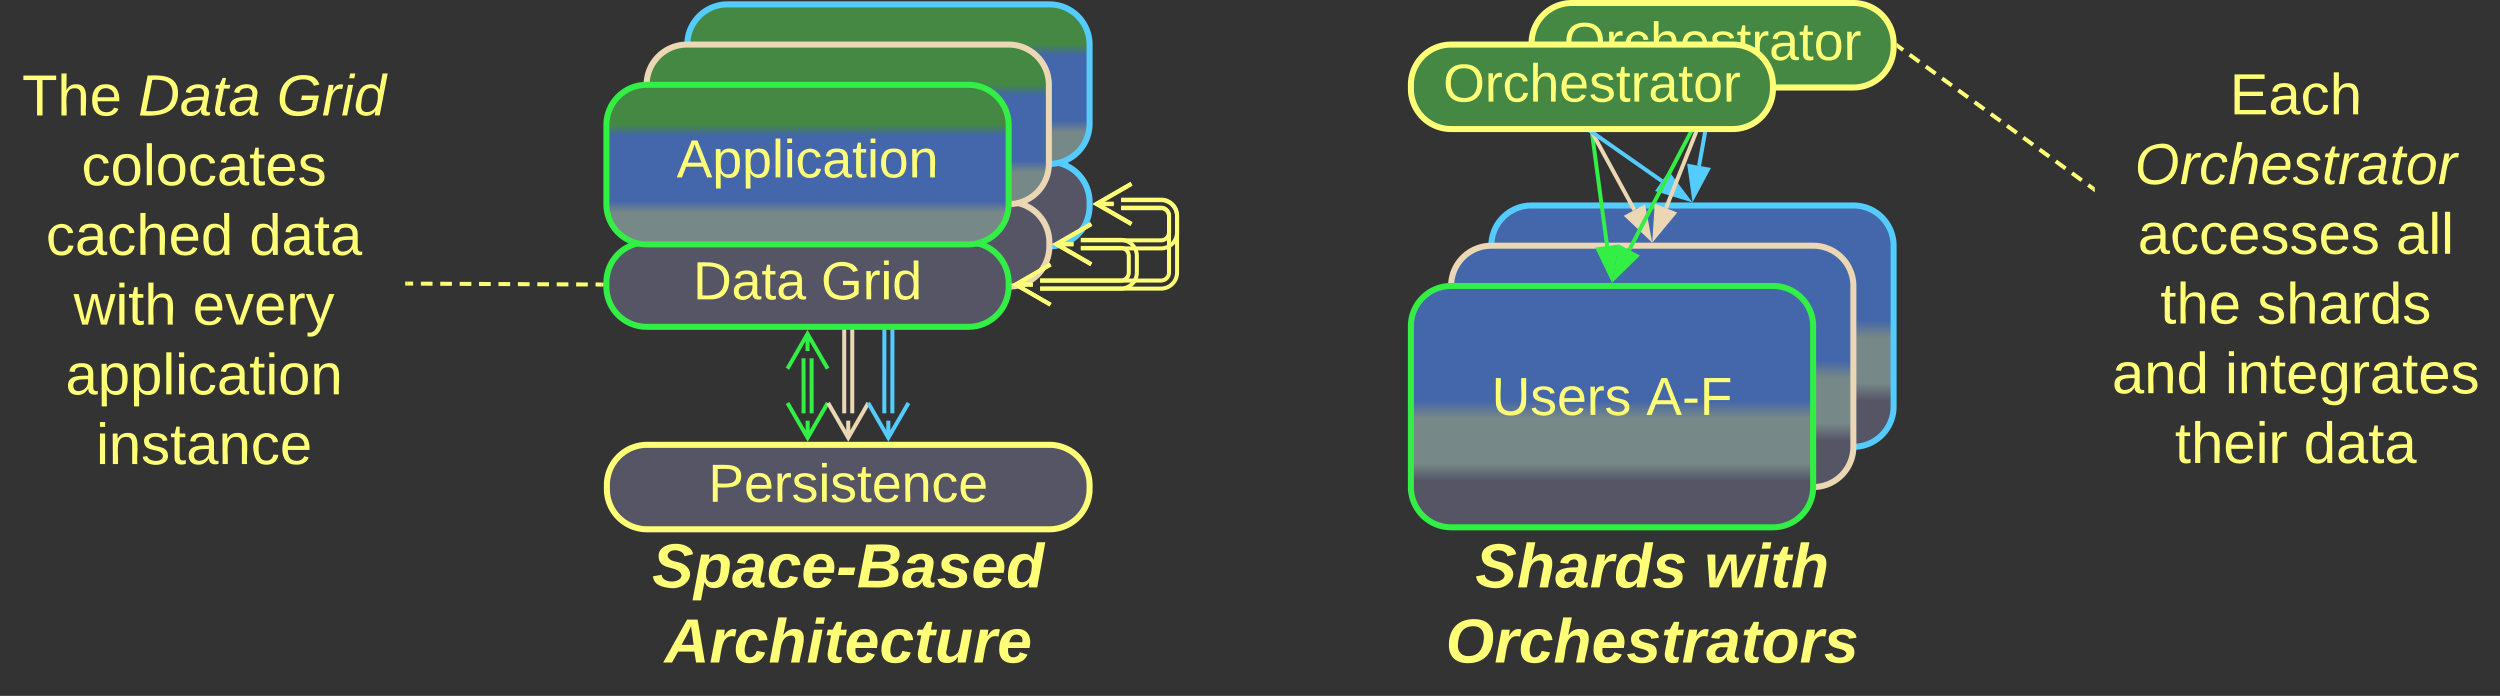 <svg xmlns="http://www.w3.org/2000/svg" xmlns:xlink="http://www.w3.org/1999/xlink" xmlns:lucid="lucid" width="1243" height="346"><rect width="100%" height="100%" fill="#333333" stroke="none"/><g transform="translate(-78.5 -537.833)" lucid:page-tab-id="0_0"><path d="M478.05 743.34l-.03-27.34M482.05 743.34l-.03-27.35M490.04 738.17l-9.98 17.33-10.02-17.3m10.02 17.3V747M470.02 721.17l9.98-17.34 10.02 17.3M480 703.84v8.5" stroke="#3e4" stroke-width="2" fill="none"/><path d="M498.24 743.34V696M502.24 743.34V696M510.24 738.18l-10 17.32-10-17.32m10 17.32V747M490.24 701.15l10-17.32 10 17.32m-10-17.32v8.5" stroke="#ebd7b3" stroke-width="2" fill="none"/><path d="M518.18 743.34l.05-67.35M522.18 743.34l.05-67.35M530.2 738.2l-10.02 17.3-10-17.33m10 17.33V747M510.23 681.15l10-17.32 10 17.33m-10-17.33v8.5" stroke="#5cf" stroke-width="2" fill="none"/><path d="M420.24 638.33a20 20 0 0 1 20-20h160a20 20 0 0 1 20 20v2a20 20 0 0 1-20 20h-160a20 20 0 0 1-20-20z" stroke="#5cf" stroke-width="3" fill="#556"/><use xlink:href="#a" transform="matrix(1,0,0,1,425.241,623.333) translate(38.079 23.333)"/><use xlink:href="#b" transform="matrix(1,0,0,1,425.241,623.333) translate(101.709 23.333)"/><path d="M400.24 658.33a20 20 0 0 1 20-20h160a20 20 0 0 1 20 20v2a20 20 0 0 1-20 20h-160a20 20 0 0 1-20-20z" stroke="#ebd7b3" stroke-width="3" fill="#556"/><use xlink:href="#a" transform="matrix(1,0,0,1,405.241,643.333) translate(38.079 23.333)"/><use xlink:href="#b" transform="matrix(1,0,0,1,405.241,643.333) translate(101.709 23.333)"/><path d="M420.24 560a20 20 0 0 1 20-20h160a20 20 0 0 1 20 20v39.33a20 20 0 0 1-20 20h-160a20 20 0 0 1-20-20z" stroke="#5cf" stroke-width="3" fill="url(#c)"/><use xlink:href="#d" transform="matrix(1,0,0,1,425.241,545) translate(29.926 41.021)"/><path d="M380 678.33a20 20 0 0 1 20-20h160a20 20 0 0 1 20 20v2a20 20 0 0 1-20 20H400a20 20 0 0 1-20-20z" stroke="#3e4" stroke-width="3" fill="#556"/><use xlink:href="#a" transform="matrix(1,0,0,1,385,663.333) translate(38.079 23.333)"/><use xlink:href="#b" transform="matrix(1,0,0,1,385,663.333) translate(101.709 23.333)"/><path d="M400 580a20 20 0 0 1 20-20h160a20 20 0 0 1 20 20v39.33a20 20 0 0 1-20 20H420a20 20 0 0 1-20-20z" stroke="#ebd7b3" stroke-width="3" fill="url(#e)"/><use xlink:href="#d" transform="matrix(1,0,0,1,405,565) translate(29.926 41.021)"/><path d="M380.24 803.67a6 6 0 0 1 6-6h228a6 6 0 0 1 6 6v72.66a6 6 0 0 1-6 6h-228a6 6 0 0 1-6-6z" stroke="#ff7" stroke-opacity="0" stroke-width="3" fill="#788" fill-opacity="0"/><use xlink:href="#f" transform="matrix(1,0,0,1,385.241,802.667) translate(17.519 27.233)"/><use xlink:href="#g" transform="matrix(1,0,0,1,385.241,802.667) translate(23.611 64.566)"/><path d="M380 600a20 20 0 0 1 20-20h160a20 20 0 0 1 20 20v39.33a20 20 0 0 1-20 20H400a20 20 0 0 1-20-20z" stroke="#3e4" stroke-width="3" fill="url(#h)"/><use xlink:href="#d" transform="matrix(1,0,0,1,385,585) translate(29.926 41.021)"/><path d="M380.24 779a20 20 0 0 1 20-20h200a20 20 0 0 1 20 20v2a20 20 0 0 1-20 20h-200a20 20 0 0 1-20-20z" stroke="#ff7" stroke-width="3" fill="#556"/><use xlink:href="#i" transform="matrix(1,0,0,1,385.241,764) translate(45.449 23.333)"/><path d="M635.9 637.33h19.84a8 8 0 0 1 8 8v8a8 8 0 0 1-8 8H615.9" stroke="#ff7" stroke-width="2" fill="none"/><path d="M635.9 641.33h19.84a4 4 0 0 1 4 4v8a4 4 0 0 1-4 4H615.9" stroke="#ff7" stroke-width="2" fill="none"/><path d="M641.06 649.33l-17.32-10 17.32-10m-17.32 10h8.5M621.06 669.33l-17.32-10 17.32-10m-17.32 10h8.5" stroke="#ff7" stroke-width="2" fill="none"/><path d="M635.9 637.1h19.84a8 8 0 0 1 8 8v28.23a8 8 0 0 1-8 8h-60.08" stroke="#ff7" stroke-width="2" fill="none"/><path d="M635.9 641.1h19.84a4 4 0 0 1 4 4v28.23a4 4 0 0 1-4 4h-60.08" stroke="#ff7" stroke-width="2" fill="none"/><path d="M641.06 649.1l-17.32-10 17.32-10m-17.32 10h8.5M600.82 689.33l-17.32-10 17.32-10m-17.32 10h8.5" stroke="#ff7" stroke-width="2" fill="none"/><path d="M615.9 657.1h19.84a8 8 0 0 1 8 8v8.23a8 8 0 0 1-8 8h-40.08" stroke="#ff7" stroke-width="2" fill="none"/><path d="M615.9 661.1h19.84a4 4 0 0 1 4 4v8.23a4 4 0 0 1-4 4h-40.08" stroke="#ff7" stroke-width="2" fill="none"/><path d="M621.06 669.1l-17.32-10 17.32-10m-17.32 10h8.5M600.82 689.33l-17.32-10 17.32-10m-17.32 10h8.5" stroke="#ff7" stroke-width="2" fill="none"/><path d="M820 660a20 20 0 0 1 20-20h160a20 20 0 0 1 20 20v80a20 20 0 0 1-20 20H840a20 20 0 0 1-20-20z" stroke="#5cf" stroke-width="3" fill="url(#j)"/><path d="M800 680a20 20 0 0 1 20-20h160a20 20 0 0 1 20 20v80a20 20 0 0 1-20 20H820a20 20 0 0 1-20-20z" stroke="#ebd7b3" stroke-width="3" fill="url(#k)"/><path d="M780 700a20 20 0 0 1 20-20h160a20 20 0 0 1 20 20v80a20 20 0 0 1-20 20H800a20 20 0 0 1-20-20z" stroke="#3e4" stroke-width="3" fill="url(#l)"/><use xlink:href="#m" transform="matrix(1,0,0,1,785,685) translate(35.148 59.146)"/><use xlink:href="#n" transform="matrix(1,0,0,1,785,685) translate(112.037 59.146)"/><path d="M840 559.33a20 20 0 0 1 20-20h140a20 20 0 0 1 20 20v2a20 20 0 0 1-20 20H860a20 20 0 0 1-20-20z" stroke="#ff7" stroke-width="3" fill="#484"/><use xlink:href="#o" transform="matrix(1,0,0,1,845,544.333) translate(11.042 23.333)"/><path d="M870.13 604.5l7.42 55.66" stroke="#3e4" stroke-width="2" fill="none"/><path d="M871.1 604.4l-1.93.25-.15-1.15h1.96z" stroke="#3e4" stroke-width=".05" fill="#3e4"/><path d="M879.57 675.3l-6.48-13.54 9.18-1.22z" stroke="#3e4" stroke-width="2" fill="#3e4"/><path d="M870.48 604.38l20.66 37.88" stroke="#ebd7b3" stroke-width="2" fill="none"/><path d="M871.35 603.93l-1.72.94-.74-1.37h2.2z" stroke="#ebd7b3" stroke-width=".05" fill="#ebd7b3"/><path d="M898.45 655.66l-10.9-10.3 8.14-4.44z" stroke="#ebd7b3" stroke-width="2" fill="#ebd7b3"/><path d="M870.82 604.07l34.02 23.82" stroke="#5cf" stroke-width="2" fill="none"/><path d="M870.28 604.9l-1.98-1.4h2.95z" stroke="#5cf" stroke-width=".05" fill="#5cf"/><path d="M917.35 636.64L903 632.26l5.32-7.6z" stroke="#5cf" stroke-width="2" fill="#5cf"/><path d="M929.54 583.72l-40.97 78.38" stroke="#3e4" stroke-width="2" fill="none"/><path d="M930.4 584.2l-1.74-.9.24-.47h2.2z" stroke="#3e4" stroke-width=".05" fill="#3e4"/><path d="M881.5 675.63l2.5-14.8 8.22 4.3z" stroke="#3e4" stroke-width="2" fill="#3e4"/><path d="M929.63 583.76l-22.8 57.54" stroke="#ebd7b3" stroke-width="2" fill="none"/><path d="M930.53 584.15l-1.8-.72.22-.6h2.1z" stroke="#ebd7b3" stroke-width=".05" fill="#ebd7b3"/><path d="M901.2 655.5l.94-14.98 8.62 3.42z" stroke="#ebd7b3" stroke-width="2" fill="#ebd7b3"/><path d="M929.82 583.82l-6.55 36.47" stroke="#5cf" stroke-width="2" fill="none"/><path d="M930.78 584l-1.92-.33.15-.84h2z" stroke="#5cf" stroke-width=".05" fill="#5cf"/><path d="M920.57 635.32l-2.04-14.87 9.13 1.64z" stroke="#5cf" stroke-width="2" fill="#5cf"/><path d="M780 580a20 20 0 0 1 20-20h140a20 20 0 0 1 20 20v2a20 20 0 0 1-20 20H800a20 20 0 0 1-20-20z" stroke="#ff7" stroke-width="3" fill="#484"/><use xlink:href="#o" transform="matrix(1,0,0,1,785,565) translate(11.042 23.333)"/><path d="M780 803.67a6 6 0 0 1 6-6h228a6 6 0 0 1 6 6v72.66a6 6 0 0 1-6 6H786a6 6 0 0 1-6-6z" stroke="#ff7" stroke-opacity="0" stroke-width="3" fill="#788" fill-opacity="0"/><use xlink:href="#p" transform="matrix(1,0,0,1,785,802.667) translate(27.025 27.233)"/><use xlink:href="#q" transform="matrix(1,0,0,1,785,802.667) translate(140.926 27.233)"/><use xlink:href="#r" transform="matrix(1,0,0,1,785,802.667) translate(12.333 64.566)"/><path d="M1120 566a6 6 0 0 1 6-6h188a6 6 0 0 1 6 6v208a6 6 0 0 1-6 6h-188a6 6 0 0 1-6-6z" stroke="#ff7" stroke-opacity="0" stroke-width="3" fill="#788" fill-opacity="0"/><use xlink:href="#s" transform="matrix(1,0,0,1,1125,565) translate(62.099 29.674)"/><use xlink:href="#t" transform="matrix(1,0,0,1,1125,565) translate(14.873 64.34)"/><use xlink:href="#u" transform="matrix(1,0,0,1,1125,565) translate(16.438 99.007)"/><use xlink:href="#v" transform="matrix(1,0,0,1,1125,565) translate(144.833 99.007)"/><use xlink:href="#w" transform="matrix(1,0,0,1,1125,565) translate(27.633 133.674)"/><use xlink:href="#x" transform="matrix(1,0,0,1,1125,565) translate(75.781 133.674)"/><use xlink:href="#y" transform="matrix(1,0,0,1,1125,565) translate(3.599 168.34)"/><use xlink:href="#z" transform="matrix(1,0,0,1,1125,565) translate(59.772 168.34)"/><use xlink:href="#A" transform="matrix(1,0,0,1,1125,565) translate(34.895 203.007)"/><use xlink:href="#B" transform="matrix(1,0,0,1,1125,565) translate(98.932 203.007)"/><path d="M1022.3 560.92l2.43 1.77m3.23 2.34l4.84 3.54m3.23 2.35l4.85 3.54m3.23 2.35l4.85 3.54m3.23 2.35l4.85 3.55m3.22 2.35l4.85 3.54m3.23 2.35l4.84 3.52m3.23 2.36l4.85 3.53m3.22 2.37l4.85 3.53m3.23 2.36l4.84 3.53m3.22 2.35l4.85 3.53m3.23 2.36l4.84 3.53m3.23 2.36l2.42 1.76" stroke="#ff7" stroke-width="2" fill="none"/><path d="M1022.9 560.15l-1.15 1.58-.26-.2v-2.42zM1120 630.98v2.4l-1.4-1 1.15-1.6z" stroke="#ff7" stroke-width=".05" fill="#ff7"/><path d="M80 566a6 6 0 0 1 6-6h188a6 6 0 0 1 6 6v225.67a6 6 0 0 1-6 6H86a6 6 0 0 1-6-6z" stroke="#ff7" stroke-opacity="0" stroke-width="3" fill="#788" fill-opacity="0"/><g><use xlink:href="#C" transform="matrix(1,0,0,1,85,565) translate(4.481 30.236)"/><use xlink:href="#D" transform="matrix(1,0,0,1,85,565) translate(62.179 30.236)"/><use xlink:href="#E" transform="matrix(1,0,0,1,85,565) translate(131.111 30.236)"/><use xlink:href="#F" transform="matrix(1,0,0,1,85,565) translate(34.052 64.903)"/><use xlink:href="#G" transform="matrix(1,0,0,1,85,565) translate(16.358 99.569)"/><use xlink:href="#H" transform="matrix(1,0,0,1,85,565) translate(117.469 99.569)"/><use xlink:href="#I" transform="matrix(1,0,0,1,85,565) translate(30.12 134.236)"/><use xlink:href="#J" transform="matrix(1,0,0,1,85,565) translate(89.343 134.236)"/><use xlink:href="#K" transform="matrix(1,0,0,1,85,565) translate(26.108 168.903)"/><use xlink:href="#L" transform="matrix(1,0,0,1,85,565) translate(41.275 203.569)"/></g><path d="M281 678.84h2.9m3.86.03l5.8.03m3.84.02l5.8.03m3.86.02l5.8.03m3.84.02l5.8.03m3.86.02l5.78.03m3.87.02l5.8.03m3.85.02l5.8.03m3.86.02l5.8.02m3.85.02l5.8.03m3.86 0l2.9.03" stroke="#ff7" stroke-width="2" fill="none"/><path d="M281.03 677.86v1.95H280v-1.94zM378.5 678.36v1.95h-1.03v-1.95z" stroke="#ff7" stroke-width=".05" fill="#ff7"/><defs><path d="M30-248c118-7 216 8 213 122C240-48 200 0 122 0H30v-248zM63-27c89 8 146-16 146-99s-60-101-146-95v194" id="M" fill="#ff7"/><path d="M141-36C126-15 110 5 73 4 37 3 15-17 15-53c-1-64 63-63 125-63 3-35-9-54-41-54-24 1-41 7-42 31l-33-3c5-37 33-52 76-52 45 0 72 20 72 64v82c-1 20 7 32 28 27v20c-31 9-61-2-59-35zM48-53c0 20 12 33 32 33 41-3 63-29 60-74-43 2-92-5-92 41" id="N" fill="#ff7"/><path d="M59-47c-2 24 18 29 38 22v24C64 9 27 4 27-40v-127H5v-23h24l9-43h21v43h35v23H59v120" id="O" fill="#ff7"/><g id="a"><use transform="matrix(0.074,0,0,0.074,0,0)" xlink:href="#M"/><use transform="matrix(0.074,0,0,0.074,19.185,0)" xlink:href="#N"/><use transform="matrix(0.074,0,0,0.074,34,0)" xlink:href="#O"/><use transform="matrix(0.074,0,0,0.074,41.407,0)" xlink:href="#N"/></g><path d="M143 4C61 4 22-44 18-125c-5-107 100-154 193-111 17 8 29 25 37 43l-32 9c-13-25-37-40-76-40-61 0-88 39-88 99 0 61 29 100 91 101 35 0 62-11 79-27v-45h-74v-28h105v86C228-13 192 4 143 4" id="P" fill="#ff7"/><path d="M114-163C36-179 61-72 57 0H25l-1-190h30c1 12-1 29 2 39 6-27 23-49 58-41v29" id="Q" fill="#ff7"/><path d="M24-231v-30h32v30H24zM24 0v-190h32V0H24" id="R" fill="#ff7"/><path d="M85-194c31 0 48 13 60 33l-1-100h32l1 261h-30c-2-10 0-23-3-31C134-8 116 4 85 4 32 4 16-35 15-94c0-66 23-100 70-100zm9 24c-40 0-46 34-46 75 0 40 6 74 45 74 42 0 51-32 51-76 0-42-9-74-50-73" id="S" fill="#ff7"/><g id="b"><use transform="matrix(0.074,0,0,0.074,0,0)" xlink:href="#P"/><use transform="matrix(0.074,0,0,0.074,20.741,0)" xlink:href="#Q"/><use transform="matrix(0.074,0,0,0.074,29.556,0)" xlink:href="#R"/><use transform="matrix(0.074,0,0,0.074,35.407,0)" xlink:href="#S"/></g><linearGradient gradientUnits="userSpaceOnUse" id="c" x1="420.24" y1="619.33" x2="420.24" y2="540"><stop offset="19.93%" stop-color="#788"/><stop offset="27.17%" stop-color="#46a"/><stop offset="68.12%" stop-color="#46a"/><stop offset="75%" stop-color="#484"/></linearGradient><path d="M205 0l-28-72H64L36 0H1l101-248h38L239 0h-34zm-38-99l-47-123c-12 45-31 82-46 123h93" id="T" fill="#ff7"/><path d="M115-194c55 1 70 41 70 98S169 2 115 4C84 4 66-9 55-30l1 105H24l-1-265h31l2 30c10-21 28-34 59-34zm-8 174c40 0 45-34 45-75s-6-73-45-74c-42 0-51 32-51 76 0 43 10 73 51 73" id="U" fill="#ff7"/><path d="M24 0v-261h32V0H24" id="V" fill="#ff7"/><path d="M96-169c-40 0-48 33-48 73s9 75 48 75c24 0 41-14 43-38l32 2c-6 37-31 61-74 61-59 0-76-41-82-99-10-93 101-131 147-64 4 7 5 14 7 22l-32 3c-4-21-16-35-41-35" id="W" fill="#ff7"/><path d="M100-194c62-1 85 37 85 99 1 63-27 99-86 99S16-35 15-95c0-66 28-99 85-99zM99-20c44 1 53-31 53-75 0-43-8-75-51-75s-53 32-53 75 10 74 51 75" id="X" fill="#ff7"/><path d="M117-194c89-4 53 116 60 194h-32v-121c0-31-8-49-39-48C34-167 62-67 57 0H25l-1-190h30c1 10-1 24 2 32 11-22 29-35 61-36" id="Y" fill="#ff7"/><g id="d"><use transform="matrix(0.074,0,0,0.074,0,0)" xlink:href="#T"/><use transform="matrix(0.074,0,0,0.074,17.778,0)" xlink:href="#U"/><use transform="matrix(0.074,0,0,0.074,32.593,0)" xlink:href="#U"/><use transform="matrix(0.074,0,0,0.074,47.407,0)" xlink:href="#V"/><use transform="matrix(0.074,0,0,0.074,53.259,0)" xlink:href="#R"/><use transform="matrix(0.074,0,0,0.074,59.111,0)" xlink:href="#W"/><use transform="matrix(0.074,0,0,0.074,72.444,0)" xlink:href="#N"/><use transform="matrix(0.074,0,0,0.074,87.259,0)" xlink:href="#O"/><use transform="matrix(0.074,0,0,0.074,94.667,0)" xlink:href="#R"/><use transform="matrix(0.074,0,0,0.074,100.519,0)" xlink:href="#X"/><use transform="matrix(0.074,0,0,0.074,115.333,0)" xlink:href="#Y"/></g><linearGradient gradientUnits="userSpaceOnUse" id="e" x1="400" y1="639.33" x2="400" y2="560"><stop offset="19.93%" stop-color="#788"/><stop offset="27.17%" stop-color="#46a"/><stop offset="68.12%" stop-color="#46a"/><stop offset="75%" stop-color="#484"/></linearGradient><path d="M178-136c88 48 22 151-73 140C49-3 12-15 4-64l51-9c1 50 111 53 115 3-16-63-132-20-133-112 0-93 190-91 199-10l-50 12c-4-41-93-50-97-4 7 38 59 32 89 48" id="Z" fill="#ff7"/><path d="M156-122c2-23-7-37-28-37-47 0-58 44-58 89 0 24 12 40 36 40 43 0 47-49 50-92zM-8 75l50-265h48c0 10-3 24-3 30 22-50 127-45 121 29-6 73-21 135-92 135-29 0-46-14-55-35L41 75H-8" id="aa" fill="#ff7"/><path d="M166-52c-4 17 5 29 24 23l-3 27c-30 11-74 1-67-34C105-15 91 4 56 4 23 4 3-15 2-49c0-64 63-67 128-67 10-22 3-53-29-45-13 3-22 10-25 24l-46-5c5-64 156-77 153 0-1 33-11 60-17 90zM97-88c-44-9-64 57-19 57 31 0 42-28 47-57H97" id="ab" fill="#ff7"/><path d="M67-101c-8 29-7 73 27 71 23-2 32-16 39-37l48 9C170-19 141 4 91 4 36 4 7-28 12-86c6-75 61-124 140-103 26 7 40 29 43 59l-50 4c-1-20-9-34-29-34-35 0-41 29-49 59" id="ac" fill="#ff7"/><path d="M114-194c63-2 87 48 72 110H63c-3 28 1 55 31 54 21-1 32-13 37-29l44 13C160-14 137 4 91 4 41 4 11-22 11-73c0-71 33-119 103-121zm30 77c14-47-50-61-67-22-3 6-6 13-8 22h75" id="ad" fill="#ff7"/><path d="M10-72l8-43h92l-9 43H10" id="ae" fill="#ff7"/><path d="M240-76C239 26 104-5 6 0l48-248c79 4 193-21 193 58 0 38-25 53-57 60 29 5 49 21 50 54zm-45-106c0-40-58-24-96-27l-12 61c45-3 108 12 108-34zm-7 105c0-44-65-31-109-33L66-38c51-3 122 14 122-39" id="af" fill="#ff7"/><path d="M144-137c-1-29-70-35-71-2 16 41 103 10 103 80C176 9 79 16 32-9 18-17 9-31 4-48l44-6c3 32 80 36 82 1-15-42-103-11-103-82 0-77 157-79 161-8" id="ag" fill="#ff7"/><path d="M132-28C118-9 101 4 69 4 30 4 10-23 10-62c0-70 24-129 92-132 31-1 47 14 56 35l19-102h49L179 0h-49zM62-69c0 22 7 39 29 39 45-2 54-45 57-90 2-27-10-40-33-40-44 0-53 48-53 91" id="ah" fill="#ff7"/><g id="f"><use transform="matrix(0.086,0,0,0.086,0,0)" xlink:href="#Z"/><use transform="matrix(0.086,0,0,0.086,20.741,0)" xlink:href="#aa"/><use transform="matrix(0.086,0,0,0.086,39.667,0)" xlink:href="#ab"/><use transform="matrix(0.086,0,0,0.086,56.951,0)" xlink:href="#ac"/><use transform="matrix(0.086,0,0,0.086,74.235,0)" xlink:href="#ad"/><use transform="matrix(0.086,0,0,0.086,91.519,0)" xlink:href="#ae"/><use transform="matrix(0.086,0,0,0.086,101.802,0)" xlink:href="#af"/><use transform="matrix(0.086,0,0,0.086,124.185,0)" xlink:href="#ab"/><use transform="matrix(0.086,0,0,0.086,141.469,0)" xlink:href="#ag"/><use transform="matrix(0.086,0,0,0.086,158.753,0)" xlink:href="#ad"/><use transform="matrix(0.086,0,0,0.086,176.037,0)" xlink:href="#ah"/></g><path d="M183 0l-10-63H79L44 0H-7l138-248h61L234 0h-51zm-14-102l-15-108c-16 38-36 73-55 108h70" id="ai" fill="#ff7"/><path d="M84-151c13-25 34-51 72-40l-8 41C67-170 71-64 56 0H6l36-190h47" id="aj" fill="#ff7"/><path d="M150-105c8-23 8-54-22-51-68 7-54 98-72 156H6l50-261h50L85-158c15-20 33-36 66-36 95 0 34 128 28 194h-49" id="ak" fill="#ff7"/><path d="M50-224l7-37h49l-7 37H50zM6 0l37-190h49L55 0H6" id="al" fill="#ff7"/><path d="M72-63c-8 23 5 39 32 30L98-1C54 14 12-6 23-64l18-93H15l7-33h28l24-45h31l-8 45h35l-6 33H90" id="am" fill="#ff7"/><path d="M69 3c-96 0-34-126-28-193h49L65-57c6 42 62 18 71-6 14-38 17-86 28-127h50L178 0h-47c0-11 4-26 3-33-14 20-30 37-65 36" id="an" fill="#ff7"/><g id="g"><use transform="matrix(0.086,0,0,0.086,0,0)" xlink:href="#ai"/><use transform="matrix(0.086,0,0,0.086,22.383,0)" xlink:href="#aj"/><use transform="matrix(0.086,0,0,0.086,34.481,0)" xlink:href="#ac"/><use transform="matrix(0.086,0,0,0.086,51.765,0)" xlink:href="#ak"/><use transform="matrix(0.086,0,0,0.086,70.691,0)" xlink:href="#al"/><use transform="matrix(0.086,0,0,0.086,79.333,0)" xlink:href="#am"/><use transform="matrix(0.086,0,0,0.086,89.617,0)" xlink:href="#ad"/><use transform="matrix(0.086,0,0,0.086,106.901,0)" xlink:href="#ac"/><use transform="matrix(0.086,0,0,0.086,124.185,0)" xlink:href="#am"/><use transform="matrix(0.086,0,0,0.086,134.469,0)" xlink:href="#an"/><use transform="matrix(0.086,0,0,0.086,153.395,0)" xlink:href="#aj"/><use transform="matrix(0.086,0,0,0.086,165.494,0)" xlink:href="#ad"/></g><linearGradient gradientUnits="userSpaceOnUse" id="h" x1="380" y1="659.33" x2="380" y2="580"><stop offset="19.93%" stop-color="#788"/><stop offset="27.17%" stop-color="#46a"/><stop offset="68.12%" stop-color="#46a"/><stop offset="75%" stop-color="#484"/></linearGradient><path d="M30-248c87 1 191-15 191 75 0 78-77 80-158 76V0H30v-248zm33 125c57 0 124 11 124-50 0-59-68-47-124-48v98" id="ao" fill="#ff7"/><path d="M100-194c63 0 86 42 84 106H49c0 40 14 67 53 68 26 1 43-12 49-29l28 8c-11 28-37 45-77 45C44 4 14-33 15-96c1-61 26-98 85-98zm52 81c6-60-76-77-97-28-3 7-6 17-6 28h103" id="ap" fill="#ff7"/><path d="M135-143c-3-34-86-38-87 0 15 53 115 12 119 90S17 21 10-45l28-5c4 36 97 45 98 0-10-56-113-15-118-90-4-57 82-63 122-42 12 7 21 19 24 35" id="aq" fill="#ff7"/><g id="i"><use transform="matrix(0.074,0,0,0.074,0,0)" xlink:href="#ao"/><use transform="matrix(0.074,0,0,0.074,17.778,0)" xlink:href="#ap"/><use transform="matrix(0.074,0,0,0.074,32.593,0)" xlink:href="#Q"/><use transform="matrix(0.074,0,0,0.074,41.407,0)" xlink:href="#aq"/><use transform="matrix(0.074,0,0,0.074,54.741,0)" xlink:href="#R"/><use transform="matrix(0.074,0,0,0.074,60.593,0)" xlink:href="#aq"/><use transform="matrix(0.074,0,0,0.074,73.926,0)" xlink:href="#O"/><use transform="matrix(0.074,0,0,0.074,81.333,0)" xlink:href="#ap"/><use transform="matrix(0.074,0,0,0.074,96.148,0)" xlink:href="#Y"/><use transform="matrix(0.074,0,0,0.074,110.963,0)" xlink:href="#W"/><use transform="matrix(0.074,0,0,0.074,124.296,0)" xlink:href="#ap"/></g><linearGradient gradientUnits="userSpaceOnUse" id="j" x1="820" y1="760" x2="820" y2="640"><stop offset="19.2%" stop-color="#556"/><stop offset="26.45%" stop-color="#788"/><stop offset="45.29%" stop-color="#788"/><stop offset="52.54%" stop-color="#46a"/></linearGradient><linearGradient gradientUnits="userSpaceOnUse" id="k" x1="800" y1="780" x2="800" y2="660"><stop offset="19.2%" stop-color="#556"/><stop offset="26.45%" stop-color="#788"/><stop offset="45.29%" stop-color="#788"/><stop offset="52.54%" stop-color="#46a"/></linearGradient><linearGradient gradientUnits="userSpaceOnUse" id="l" x1="780" y1="800" x2="780" y2="680"><stop offset="19.2%" stop-color="#556"/><stop offset="26.45%" stop-color="#788"/><stop offset="45.29%" stop-color="#788"/><stop offset="52.54%" stop-color="#46a"/></linearGradient><path d="M232-93c-1 65-40 97-104 97C67 4 28-28 28-90v-158h33c8 89-33 224 67 224 102 0 64-133 71-224h33v155" id="ar" fill="#ff7"/><g id="m"><use transform="matrix(0.074,0,0,0.074,0,0)" xlink:href="#ar"/><use transform="matrix(0.074,0,0,0.074,19.185,0)" xlink:href="#aq"/><use transform="matrix(0.074,0,0,0.074,32.519,0)" xlink:href="#ap"/><use transform="matrix(0.074,0,0,0.074,47.333,0)" xlink:href="#Q"/><use transform="matrix(0.074,0,0,0.074,56.148,0)" xlink:href="#aq"/></g><path d="M16-82v-28h88v28H16" id="as" fill="#ff7"/><path d="M63-220v92h138v28H63V0H30v-248h175v28H63" id="at" fill="#ff7"/><g id="n"><use transform="matrix(0.074,0,0,0.074,0,0)" xlink:href="#T"/><use transform="matrix(0.074,0,0,0.074,17.778,0)" xlink:href="#as"/><use transform="matrix(0.074,0,0,0.074,26.593,0)" xlink:href="#at"/></g><path d="M140-251c81 0 123 46 123 126C263-46 219 4 140 4 59 4 17-45 17-125s42-126 123-126zm0 227c63 0 89-41 89-101s-29-99-89-99c-61 0-89 39-89 99S79-25 140-24" id="au" fill="#ff7"/><path d="M106-169C34-169 62-67 57 0H25v-261h32l-1 103c12-21 28-36 61-36 89 0 53 116 60 194h-32v-121c2-32-8-49-39-48" id="av" fill="#ff7"/><g id="o"><use transform="matrix(0.074,0,0,0.074,0,0)" xlink:href="#au"/><use transform="matrix(0.074,0,0,0.074,20.741,0)" xlink:href="#Q"/><use transform="matrix(0.074,0,0,0.074,29.556,0)" xlink:href="#W"/><use transform="matrix(0.074,0,0,0.074,42.889,0)" xlink:href="#av"/><use transform="matrix(0.074,0,0,0.074,57.704,0)" xlink:href="#ap"/><use transform="matrix(0.074,0,0,0.074,72.519,0)" xlink:href="#aq"/><use transform="matrix(0.074,0,0,0.074,85.852,0)" xlink:href="#O"/><use transform="matrix(0.074,0,0,0.074,93.259,0)" xlink:href="#Q"/><use transform="matrix(0.074,0,0,0.074,102.074,0)" xlink:href="#N"/><use transform="matrix(0.074,0,0,0.074,116.889,0)" xlink:href="#O"/><use transform="matrix(0.074,0,0,0.074,124.296,0)" xlink:href="#X"/><use transform="matrix(0.074,0,0,0.074,139.111,0)" xlink:href="#Q"/></g><g id="p"><use transform="matrix(0.086,0,0,0.086,0,0)" xlink:href="#Z"/><use transform="matrix(0.086,0,0,0.086,20.741,0)" xlink:href="#ak"/><use transform="matrix(0.086,0,0,0.086,39.667,0)" xlink:href="#ab"/><use transform="matrix(0.086,0,0,0.086,56.951,0)" xlink:href="#aj"/><use transform="matrix(0.086,0,0,0.086,69.049,0)" xlink:href="#ah"/><use transform="matrix(0.086,0,0,0.086,87.975,0)" xlink:href="#ag"/></g><path d="M212 0h-52l-8-156L82 0H30L17-190h46l2 145 66-145h53l8 145 60-145h47" id="aw" fill="#ff7"/><g id="q"><use transform="matrix(0.086,0,0,0.086,0,0)" xlink:href="#aw"/><use transform="matrix(0.086,0,0,0.086,24.198,0)" xlink:href="#al"/><use transform="matrix(0.086,0,0,0.086,32.84,0)" xlink:href="#am"/><use transform="matrix(0.086,0,0,0.086,43.123,0)" xlink:href="#ak"/></g><path d="M18-101c0-91 52-150 145-150 68 0 111 34 111 101C274-54 221 4 128 4 59 4 18-33 18-101zm202-32c4-46-15-77-59-77-65 0-88 46-91 108-2 41 22 65 60 65 60 0 84-40 90-96" id="ax" fill="#ff7"/><path d="M124-194c51 0 84 22 84 74C207-44 167 4 94 4 43 4 11-23 11-74c0-74 41-120 113-120zM99-30c46 0 58-42 58-86 0-27-11-44-37-44-44 0-55 40-57 84-1 27 10 45 36 46" id="ay" fill="#ff7"/><g id="r"><use transform="matrix(0.086,0,0,0.086,0,0)" xlink:href="#ax"/><use transform="matrix(0.086,0,0,0.086,24.198,0)" xlink:href="#aj"/><use transform="matrix(0.086,0,0,0.086,36.296,0)" xlink:href="#ac"/><use transform="matrix(0.086,0,0,0.086,53.58,0)" xlink:href="#ak"/><use transform="matrix(0.086,0,0,0.086,72.506,0)" xlink:href="#ad"/><use transform="matrix(0.086,0,0,0.086,89.79,0)" xlink:href="#ag"/><use transform="matrix(0.086,0,0,0.086,107.074,0)" xlink:href="#am"/><use transform="matrix(0.086,0,0,0.086,117.358,0)" xlink:href="#aj"/><use transform="matrix(0.086,0,0,0.086,129.457,0)" xlink:href="#ab"/><use transform="matrix(0.086,0,0,0.086,146.741,0)" xlink:href="#am"/><use transform="matrix(0.086,0,0,0.086,157.025,0)" xlink:href="#ay"/><use transform="matrix(0.086,0,0,0.086,175.951,0)" xlink:href="#aj"/><use transform="matrix(0.086,0,0,0.086,188.049,0)" xlink:href="#ag"/></g><path d="M30 0v-248h187v28H63v79h144v27H63v87h162V0H30" id="az" fill="#ff7"/><g id="s"><use transform="matrix(0.08,0,0,0.08,0,0)" xlink:href="#az"/><use transform="matrix(0.08,0,0,0.08,19.259,0)" xlink:href="#N"/><use transform="matrix(0.08,0,0,0.08,35.309,0)" xlink:href="#W"/><use transform="matrix(0.08,0,0,0.08,49.753,0)" xlink:href="#av"/></g><path d="M20-101c0-91 52-143 145-150 126-9 127 168 53 223-23 17-55 32-93 32C57 4 20-33 20-101zm216-33c5-57-18-91-73-90-77 1-110 51-110 125 0 49 23 75 73 75 72-1 104-45 110-110" id="aA" fill="#ff7"/><path d="M66-151c12-25 30-51 66-40l-6 26C45-176 58-65 38 0H6l36-190h30" id="aB" fill="#ff7"/><path d="M44-68c0 29 11 47 38 47 30 0 42-19 51-41l28 9C148-21 126 4 82 4 31 4 10-29 12-85c3-77 74-140 146-93 12 8 15 23 18 40l-31 5c-1-22-13-36-36-36-52 0-65 49-65 101" id="aC" fill="#ff7"/><path d="M67-158c15-20 31-36 64-36 94 0 33 127 27 194h-32l25-140c3-38-53-32-70-12C52-117 51-51 37 0H6l51-261h31" id="aD" fill="#ff7"/><path d="M111-194c62-3 86 47 72 106H45c-7 38 6 69 45 68 27-1 43-14 53-32l24 11C152-15 129 4 87 4 38 3 12-23 12-71c0-70 32-119 99-123zm44 81c14-66-71-72-95-28-4 8-8 17-11 28h106" id="aE" fill="#ff7"/><path d="M55-144c13 50 104 24 104 88C159 21 15 23 1-39l26-10c6 40 102 42 102-4-13-50-104-23-104-87 0-71 143-71 148-8l-29 4c-5-35-85-37-89 0" id="aF" fill="#ff7"/><path d="M51-54c-9 22 5 41 31 30L79-1C43 14 10-4 19-52l22-115H19l5-23h22l19-43h21l-9 43h35l-4 23H73" id="aG" fill="#ff7"/><path d="M165-48c-4 18 1 34 23 27l-3 20c-29 8-62 0-52-35h-2C116-14 99 4 63 4 30 4 8-16 8-49c0-68 71-67 138-67 10-26 0-56-31-54-26 1-42 9-47 31l-32-5c8-67 160-71 144 15-5 28-9 54-15 81zM42-50c3 52 80 24 89-6 7-12 7-24 11-38-47 1-103-4-100 44" id="aH" fill="#ff7"/><path d="M30-147c31-64 166-65 159 27C183-49 158 1 86 4 9 8 1-88 30-147zM88-20c53 0 68-48 68-100 0-31-11-51-44-50-52 1-68 46-68 97 0 32 13 53 44 53" id="aI" fill="#ff7"/><g id="t"><use transform="matrix(0.08,0,0,0.08,0,0)" xlink:href="#aA"/><use transform="matrix(0.08,0,0,0.08,22.469,0)" xlink:href="#aB"/><use transform="matrix(0.08,0,0,0.08,32.019,0)" xlink:href="#aC"/><use transform="matrix(0.08,0,0,0.08,46.463,0)" xlink:href="#aD"/><use transform="matrix(0.08,0,0,0.08,62.512,0)" xlink:href="#aE"/><use transform="matrix(0.08,0,0,0.08,78.562,0)" xlink:href="#aF"/><use transform="matrix(0.08,0,0,0.08,93.006,0)" xlink:href="#aG"/><use transform="matrix(0.08,0,0,0.08,101.031,0)" xlink:href="#aB"/><use transform="matrix(0.08,0,0,0.08,110.58,0)" xlink:href="#aH"/><use transform="matrix(0.08,0,0,0.08,126.63,0)" xlink:href="#aG"/><use transform="matrix(0.08,0,0,0.08,134.654,0)" xlink:href="#aI"/><use transform="matrix(0.08,0,0,0.08,150.704,0)" xlink:href="#aB"/></g><g id="u"><use transform="matrix(0.08,0,0,0.08,0,0)" xlink:href="#N"/><use transform="matrix(0.08,0,0,0.08,16.049,0)" xlink:href="#W"/><use transform="matrix(0.08,0,0,0.08,30.494,0)" xlink:href="#W"/><use transform="matrix(0.08,0,0,0.08,44.938,0)" xlink:href="#ap"/><use transform="matrix(0.08,0,0,0.08,60.988,0)" xlink:href="#aq"/><use transform="matrix(0.08,0,0,0.08,75.432,0)" xlink:href="#aq"/><use transform="matrix(0.08,0,0,0.08,89.877,0)" xlink:href="#ap"/><use transform="matrix(0.08,0,0,0.08,105.926,0)" xlink:href="#aq"/></g><g id="v"><use transform="matrix(0.08,0,0,0.08,0,0)" xlink:href="#N"/><use transform="matrix(0.08,0,0,0.08,16.049,0)" xlink:href="#V"/><use transform="matrix(0.08,0,0,0.08,22.389,0)" xlink:href="#V"/></g><g id="w"><use transform="matrix(0.08,0,0,0.08,0,0)" xlink:href="#O"/><use transform="matrix(0.08,0,0,0.08,8.025,0)" xlink:href="#av"/><use transform="matrix(0.08,0,0,0.08,24.074,0)" xlink:href="#ap"/></g><g id="x"><use transform="matrix(0.08,0,0,0.08,0,0)" xlink:href="#aq"/><use transform="matrix(0.08,0,0,0.08,14.444,0)" xlink:href="#av"/><use transform="matrix(0.08,0,0,0.08,30.494,0)" xlink:href="#N"/><use transform="matrix(0.08,0,0,0.08,46.543,0)" xlink:href="#Q"/><use transform="matrix(0.08,0,0,0.08,56.093,0)" xlink:href="#S"/><use transform="matrix(0.08,0,0,0.08,72.142,0)" xlink:href="#aq"/></g><g id="y"><use transform="matrix(0.08,0,0,0.08,0,0)" xlink:href="#N"/><use transform="matrix(0.08,0,0,0.08,16.049,0)" xlink:href="#Y"/><use transform="matrix(0.08,0,0,0.08,32.099,0)" xlink:href="#S"/></g><path d="M177-190C167-65 218 103 67 71c-23-6-38-20-44-43l32-5c15 47 100 32 89-28v-30C133-14 115 1 83 1 29 1 15-40 15-95c0-56 16-97 71-98 29-1 48 16 59 35 1-10 0-23 2-32h30zM94-22c36 0 50-32 50-73 0-42-14-75-50-75-39 0-46 34-46 75s6 73 46 73" id="aJ" fill="#ff7"/><g id="z"><use transform="matrix(0.08,0,0,0.08,0,0)" xlink:href="#R"/><use transform="matrix(0.08,0,0,0.08,6.34,0)" xlink:href="#Y"/><use transform="matrix(0.08,0,0,0.08,22.389,0)" xlink:href="#O"/><use transform="matrix(0.08,0,0,0.08,30.414,0)" xlink:href="#ap"/><use transform="matrix(0.08,0,0,0.08,46.463,0)" xlink:href="#aJ"/><use transform="matrix(0.08,0,0,0.08,62.512,0)" xlink:href="#Q"/><use transform="matrix(0.08,0,0,0.08,72.062,0)" xlink:href="#N"/><use transform="matrix(0.08,0,0,0.08,88.111,0)" xlink:href="#O"/><use transform="matrix(0.08,0,0,0.08,96.136,0)" xlink:href="#ap"/><use transform="matrix(0.08,0,0,0.08,112.185,0)" xlink:href="#aq"/></g><g id="A"><use transform="matrix(0.08,0,0,0.08,0,0)" xlink:href="#O"/><use transform="matrix(0.08,0,0,0.08,8.025,0)" xlink:href="#av"/><use transform="matrix(0.08,0,0,0.08,24.074,0)" xlink:href="#ap"/><use transform="matrix(0.08,0,0,0.08,40.123,0)" xlink:href="#R"/><use transform="matrix(0.08,0,0,0.08,46.463,0)" xlink:href="#Q"/></g><g id="B"><use transform="matrix(0.08,0,0,0.08,0,0)" xlink:href="#S"/><use transform="matrix(0.08,0,0,0.08,16.049,0)" xlink:href="#N"/><use transform="matrix(0.08,0,0,0.08,32.099,0)" xlink:href="#O"/><use transform="matrix(0.08,0,0,0.08,40.123,0)" xlink:href="#N"/></g><path d="M127-220V0H93v-220H8v-28h204v28h-85" id="aK" fill="#ff7"/><g id="C"><use transform="matrix(0.08,0,0,0.08,0,0)" xlink:href="#aK"/><use transform="matrix(0.08,0,0,0.08,17.574,0)" xlink:href="#av"/><use transform="matrix(0.08,0,0,0.08,33.623,0)" xlink:href="#ap"/></g><path d="M248-139C247-14 144 9 11 0l48-248c105-6 190 8 189 109zm-34 0c1-70-52-87-126-82L50-27c98 7 163-21 164-112" id="aL" fill="#ff7"/><g id="D"><use transform="matrix(0.08,0,0,0.08,0,0)" xlink:href="#aL"/><use transform="matrix(0.08,0,0,0.08,20.784,0)" xlink:href="#aH"/><use transform="matrix(0.08,0,0,0.08,36.833,0)" xlink:href="#aG"/><use transform="matrix(0.08,0,0,0.08,44.858,0)" xlink:href="#aH"/></g><path d="M52-101C46-14 166-7 216-51l9-45h-74l6-28h105l-18 87C217-12 181 4 130 4 60 4 18-31 18-101c0-106 78-167 188-146 30 6 48 27 59 54l-34 9c-10-26-31-41-67-40-75 1-107 50-112 123" id="aM" fill="#ff7"/><path d="M50-231l6-30h32l-6 30H50zM6 0l37-190h31L37 0H6" id="aN" fill="#ff7"/><path d="M133-28C103 26-5 8 13-77c13-62 24-115 90-117 29-1 46 15 56 35l19-102h32L160 0h-30zM45-64c-2 27 10 43 35 43 54-1 69-50 69-103 0-29-15-46-42-46-53-1-58 58-62 106" id="aO" fill="#ff7"/><g id="E"><use transform="matrix(0.08,0,0,0.08,0,0)" xlink:href="#aM"/><use transform="matrix(0.08,0,0,0.08,22.469,0)" xlink:href="#aB"/><use transform="matrix(0.08,0,0,0.08,32.019,0)" xlink:href="#aN"/><use transform="matrix(0.08,0,0,0.08,38.358,0)" xlink:href="#aO"/></g><g id="F"><use transform="matrix(0.08,0,0,0.08,0,0)" xlink:href="#W"/><use transform="matrix(0.08,0,0,0.08,14.444,0)" xlink:href="#X"/><use transform="matrix(0.08,0,0,0.08,30.494,0)" xlink:href="#V"/><use transform="matrix(0.08,0,0,0.08,36.833,0)" xlink:href="#X"/><use transform="matrix(0.08,0,0,0.08,52.883,0)" xlink:href="#W"/><use transform="matrix(0.08,0,0,0.08,67.327,0)" xlink:href="#N"/><use transform="matrix(0.08,0,0,0.08,83.377,0)" xlink:href="#O"/><use transform="matrix(0.08,0,0,0.08,91.401,0)" xlink:href="#ap"/><use transform="matrix(0.08,0,0,0.08,107.451,0)" xlink:href="#aq"/></g><g id="G"><use transform="matrix(0.08,0,0,0.08,0,0)" xlink:href="#W"/><use transform="matrix(0.08,0,0,0.08,14.444,0)" xlink:href="#N"/><use transform="matrix(0.08,0,0,0.08,30.494,0)" xlink:href="#W"/><use transform="matrix(0.08,0,0,0.08,44.938,0)" xlink:href="#av"/><use transform="matrix(0.08,0,0,0.08,60.988,0)" xlink:href="#ap"/><use transform="matrix(0.08,0,0,0.08,77.037,0)" xlink:href="#S"/></g><g id="H"><use transform="matrix(0.08,0,0,0.08,0,0)" xlink:href="#S"/><use transform="matrix(0.08,0,0,0.08,16.049,0)" xlink:href="#N"/><use transform="matrix(0.08,0,0,0.08,32.099,0)" xlink:href="#O"/><use transform="matrix(0.08,0,0,0.08,40.123,0)" xlink:href="#N"/></g><path d="M206 0h-36l-40-164L89 0H53L-1-190h32L70-26l43-164h34l41 164 42-164h31" id="aP" fill="#ff7"/><g id="I"><use transform="matrix(0.08,0,0,0.08,0,0)" xlink:href="#aP"/><use transform="matrix(0.08,0,0,0.08,20.784,0)" xlink:href="#R"/><use transform="matrix(0.08,0,0,0.08,27.123,0)" xlink:href="#O"/><use transform="matrix(0.08,0,0,0.08,35.148,0)" xlink:href="#av"/></g><path d="M108 0H70L1-190h34L89-25l56-165h34" id="aQ" fill="#ff7"/><path d="M179-190L93 31C79 59 56 82 12 73V49c39 6 53-20 64-50L1-190h34L92-34l54-156h33" id="aR" fill="#ff7"/><g id="J"><use transform="matrix(0.08,0,0,0.08,0,0)" xlink:href="#ap"/><use transform="matrix(0.08,0,0,0.08,16.049,0)" xlink:href="#aQ"/><use transform="matrix(0.08,0,0,0.08,30.494,0)" xlink:href="#ap"/><use transform="matrix(0.08,0,0,0.08,46.543,0)" xlink:href="#Q"/><use transform="matrix(0.08,0,0,0.08,56.093,0)" xlink:href="#aR"/></g><g id="K"><use transform="matrix(0.08,0,0,0.08,0,0)" xlink:href="#N"/><use transform="matrix(0.08,0,0,0.08,16.049,0)" xlink:href="#U"/><use transform="matrix(0.08,0,0,0.08,32.099,0)" xlink:href="#U"/><use transform="matrix(0.08,0,0,0.08,48.148,0)" xlink:href="#V"/><use transform="matrix(0.08,0,0,0.08,54.488,0)" xlink:href="#R"/><use transform="matrix(0.08,0,0,0.08,60.827,0)" xlink:href="#W"/><use transform="matrix(0.08,0,0,0.08,75.272,0)" xlink:href="#N"/><use transform="matrix(0.08,0,0,0.08,91.321,0)" xlink:href="#O"/><use transform="matrix(0.08,0,0,0.08,99.346,0)" xlink:href="#R"/><use transform="matrix(0.08,0,0,0.08,105.685,0)" xlink:href="#X"/><use transform="matrix(0.08,0,0,0.08,121.735,0)" xlink:href="#Y"/></g><g id="L"><use transform="matrix(0.08,0,0,0.08,0,0)" xlink:href="#R"/><use transform="matrix(0.08,0,0,0.08,6.34,0)" xlink:href="#Y"/><use transform="matrix(0.08,0,0,0.08,22.389,0)" xlink:href="#aq"/><use transform="matrix(0.08,0,0,0.08,36.833,0)" xlink:href="#O"/><use transform="matrix(0.08,0,0,0.08,44.858,0)" xlink:href="#N"/><use transform="matrix(0.08,0,0,0.08,60.907,0)" xlink:href="#Y"/><use transform="matrix(0.08,0,0,0.08,76.957,0)" xlink:href="#W"/><use transform="matrix(0.08,0,0,0.08,91.401,0)" xlink:href="#ap"/></g></defs></g></svg>